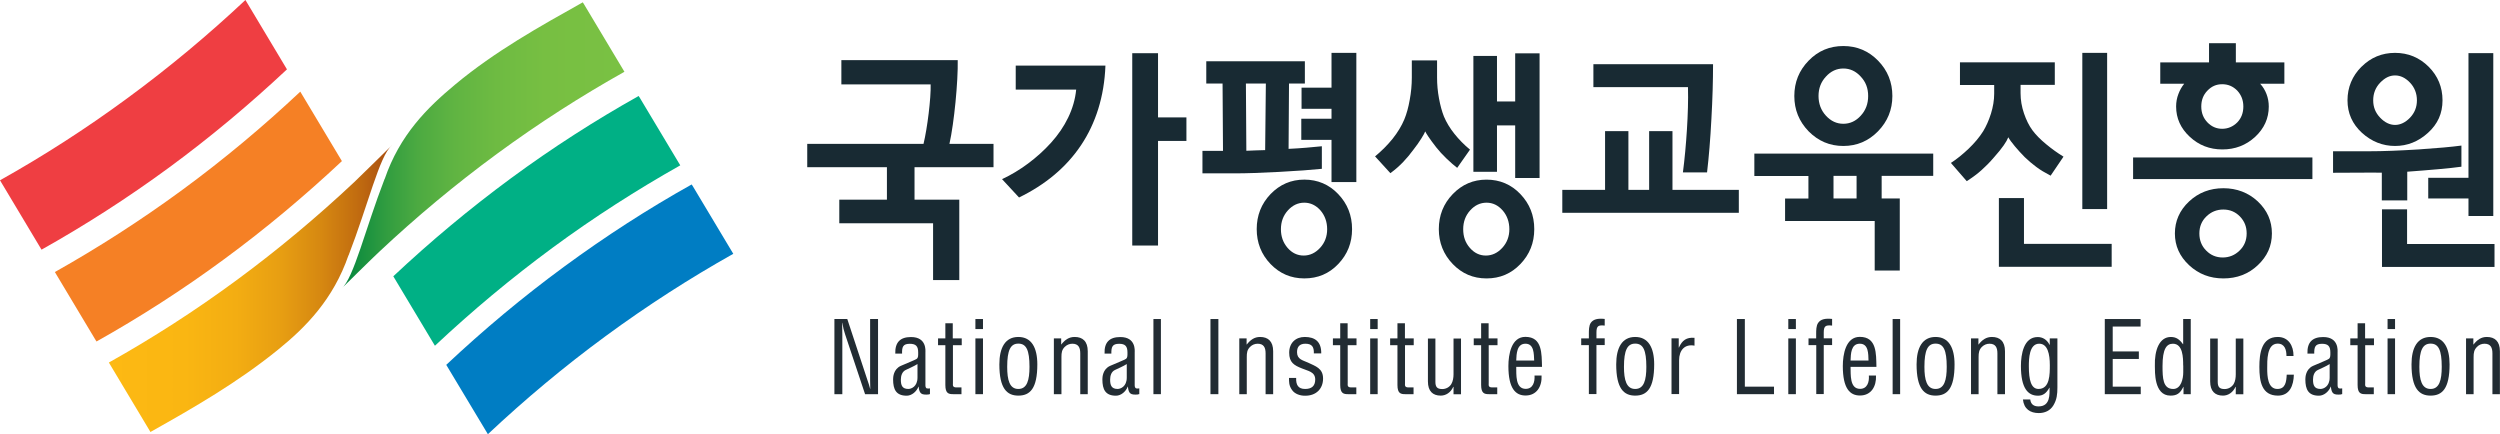 <svg width="190" height="33" viewBox="0 0 190 33" fill="none" xmlns="http://www.w3.org/2000/svg">
<g clip-path="url(#clip0_3687_21381)">
<path d="M44.333 0.249L44.293 0.176C40.997 2.023 37.628 3.9 34.603 6.415C32.465 8.189 30.38 10.257 29.235 13.607V13.585C27.759 17.398 26.886 21.145 25.959 21.929C25.959 21.929 28.348 19.568 28.805 19.15C31.625 16.503 34.61 14.011 37.767 11.694C40.924 9.377 44.161 7.302 47.457 5.455L44.34 0.249H44.333Z" fill="url(#paint0_linear_3687_21381)"/>
<path d="M48.582 7.368L48.536 7.295C45.24 9.143 42.003 11.217 38.852 13.534C35.695 15.858 32.71 18.351 29.891 20.998L33.054 26.277C35.874 23.63 38.859 21.137 42.016 18.813C45.167 16.496 48.41 14.421 51.7 12.566L48.582 7.361" fill="#00B085"/>
<path d="M52.606 14.084L52.567 14.018C49.264 15.865 46.034 17.947 42.877 20.264C39.719 22.581 36.734 25.081 33.915 27.728L37.079 32.999C39.898 30.353 42.883 27.852 46.041 25.536C49.198 23.219 52.428 21.144 55.73 19.289L52.613 14.084" fill="#007DC3"/>
<path d="M3.117 18.909L3.157 18.974C6.453 17.127 9.69 15.052 12.847 12.735C16.004 10.418 18.983 7.918 21.809 5.271L18.652 0C15.832 2.647 12.847 5.14 9.69 7.456C6.533 9.78 3.296 11.855 0 13.703L3.117 18.909Z" fill="#EF3E42"/>
<path d="M7.294 25.881L7.334 25.954C10.63 24.106 13.866 22.032 17.024 19.707C20.181 17.39 23.159 14.89 25.985 12.244L22.822 6.965C20.002 9.612 17.017 12.112 13.86 14.428C10.703 16.745 7.466 18.82 4.17 20.675L7.287 25.881" fill="#F58025"/>
<path d="M29.765 11.057C29.765 11.057 27.375 13.417 26.919 13.843C24.099 16.489 21.114 18.989 17.963 21.306C14.806 23.631 11.57 25.705 8.274 27.553L11.391 32.758L11.431 32.832C14.727 30.984 18.063 29.063 21.121 26.585C23.259 24.855 25.33 22.743 26.489 19.393V19.415C27.965 15.602 28.838 11.856 29.765 11.064V11.057Z" fill="url(#paint1_linear_3687_21381)"/>
<path d="M66.129 24.246H66.731V29.957H65.745L64.222 25.39C64.136 25.133 64.07 24.877 64.017 24.532H64.004C64.011 24.818 64.017 25.111 64.017 25.404V29.957H63.415V24.246H64.394L65.937 28.924C66.003 29.1 66.056 29.283 66.129 29.547H66.142C66.142 29.342 66.129 29.122 66.129 28.909V24.253V24.246Z" fill="#222C33"/>
<path d="M70.676 29.956C70.629 29.956 70.59 29.97 70.543 29.985C70.06 30.007 69.875 29.963 69.815 29.384H69.802C69.663 29.758 69.292 30.073 68.909 30.073C68.108 30.073 67.876 29.604 67.876 28.834C67.876 28.673 67.896 28.064 68.458 27.807C68.783 27.661 69.597 27.338 69.67 27.272C69.795 27.177 69.782 27.008 69.782 26.788C69.782 26.312 69.61 26.128 69.14 26.128C68.617 26.128 68.544 26.378 68.558 26.876H68.041C68.015 26.004 68.425 25.615 69.24 25.615C70.438 25.615 70.332 26.664 70.332 26.766V29.193C70.332 29.303 70.318 29.457 70.431 29.516C70.51 29.538 70.596 29.53 70.676 29.516V29.956ZM69.729 27.668C69.445 27.844 69.127 27.976 68.823 28.123C68.558 28.255 68.465 28.563 68.465 28.856C68.465 29.281 68.564 29.56 69.034 29.56C69.253 29.56 69.729 29.384 69.729 28.695V27.668Z" fill="#222C33"/>
<path d="M72.417 25.719H73.092V26.233H72.423V29.114C72.423 29.261 72.37 29.444 72.688 29.444H73.072V29.957H72.443C72.099 29.957 71.847 29.906 71.847 29.261V26.233H71.291V25.719H71.847V24.568H72.41V25.719H72.417Z" fill="#222C33"/>
<path d="M74.131 25.009V24.246H74.707V25.009H74.131ZM74.131 29.957V25.72H74.707V29.957H74.131Z" fill="#222C33"/>
<path d="M77.394 30.067C76.52 30.067 75.951 29.517 75.951 27.692C75.951 26.416 76.401 25.609 77.394 25.609C78.387 25.609 78.837 26.416 78.837 27.692C78.837 29.532 78.281 30.067 77.394 30.067ZM77.394 26.115C76.805 26.115 76.547 26.599 76.547 27.882C76.547 28.879 76.725 29.561 77.394 29.561C78.062 29.561 78.241 28.879 78.241 27.882C78.241 26.599 77.996 26.115 77.394 26.115Z" fill="#222C33"/>
<path d="M80.65 26.189C80.942 25.822 81.239 25.609 81.676 25.609C82.279 25.609 82.669 25.939 82.669 26.695V29.957H82.1V26.856C82.1 26.416 81.961 26.123 81.498 26.123C81.286 26.123 81.087 26.203 80.928 26.357C80.697 26.577 80.67 26.819 80.67 27.127V29.957H80.094V25.719H80.65V26.181V26.189Z" fill="#222C33"/>
<path d="M86.581 29.956C86.534 29.956 86.495 29.97 86.448 29.985C85.959 30.007 85.78 29.963 85.72 29.384H85.707C85.568 29.758 85.197 30.073 84.814 30.073C84.013 30.073 83.781 29.604 83.781 28.834C83.781 28.673 83.801 28.064 84.364 27.807C84.688 27.661 85.502 27.338 85.575 27.272C85.701 27.177 85.687 27.008 85.687 26.788C85.687 26.312 85.515 26.128 85.052 26.128C84.529 26.128 84.456 26.378 84.463 26.876H83.947C83.913 26.004 84.33 25.615 85.144 25.615C86.343 25.615 86.237 26.664 86.237 26.766V29.193C86.237 29.303 86.223 29.457 86.343 29.516C86.422 29.538 86.508 29.53 86.587 29.516V29.956H86.581ZM85.634 27.668C85.356 27.844 85.032 27.976 84.728 28.123C84.456 28.255 84.37 28.563 84.37 28.856C84.37 29.281 84.476 29.56 84.939 29.56C85.158 29.56 85.634 29.384 85.634 28.695V27.668Z" fill="#222C33"/>
<path d="M87.66 29.957V24.246H88.229V29.957H87.66Z" fill="#222C33"/>
<path d="M91.995 29.957V24.246H92.597V29.957H91.995Z" fill="#222C33"/>
<path d="M94.748 26.189C95.04 25.822 95.338 25.609 95.768 25.609C96.37 25.609 96.76 25.939 96.76 26.695V29.957H96.185V26.856C96.185 26.416 96.046 26.123 95.582 26.123C95.371 26.123 95.165 26.203 95.013 26.357C94.781 26.577 94.755 26.819 94.755 27.127V29.957H94.186V25.719H94.742V26.181L94.748 26.189Z" fill="#222C33"/>
<path d="M99.852 26.856C99.871 26.357 99.699 26.123 99.21 26.123C98.806 26.123 98.574 26.321 98.574 26.761C98.574 27.31 99.004 27.376 99.395 27.552C99.977 27.831 100.553 27.985 100.553 28.769C100.553 29.554 100.017 30.082 99.19 30.074C98.832 30.082 98.402 29.95 98.19 29.634C97.952 29.297 97.965 29.019 97.965 28.725H98.508C98.488 29.239 98.654 29.561 99.19 29.561C99.653 29.561 99.957 29.363 99.957 28.843C99.957 28.241 99.375 28.19 98.965 28.007C98.343 27.765 97.978 27.545 97.978 26.804C97.978 26.064 98.468 25.609 99.163 25.609C99.964 25.609 100.427 25.991 100.414 26.856H99.858H99.852Z" fill="#222C33"/>
<path d="M102.42 25.719H103.095V26.233H102.426V29.114C102.426 29.261 102.373 29.444 102.698 29.444H103.081V29.957H102.453C102.115 29.957 101.857 29.906 101.857 29.261V26.233H101.301V25.719H101.857V24.568H102.42V25.719Z" fill="#222C33"/>
<path d="M104.134 25.009V24.246H104.703V25.009H104.134ZM104.134 29.957V25.72H104.703V29.957H104.134Z" fill="#222C33"/>
<path d="M106.768 25.719H107.443V26.233H106.781V29.114C106.781 29.261 106.729 29.444 107.046 29.444H107.43V29.957H106.801C106.457 29.957 106.206 29.906 106.206 29.261V26.233H105.65V25.719H106.206V24.568H106.775V25.719H106.768Z" fill="#222C33"/>
<path d="M110.468 29.4H110.448C110.256 29.832 109.886 30.067 109.495 30.067C108.893 30.067 108.522 29.73 108.522 28.989V25.727H109.091V29.018C109.091 29.378 109.197 29.568 109.608 29.568C109.886 29.568 110.144 29.436 110.296 29.195C110.428 28.982 110.468 28.689 110.468 28.447V25.727H111.037V29.964H110.468V29.407V29.4Z" fill="#222C33"/>
<path d="M113.135 25.719H113.811V26.233H113.142V29.114C113.142 29.261 113.089 29.444 113.407 29.444H113.791V29.957H113.162C112.824 29.957 112.566 29.906 112.566 29.261V26.233H112.004V25.719H112.566V24.568H113.135V25.719Z" fill="#222C33"/>
<path d="M117.16 28.542C117.2 29.37 116.789 30.059 115.942 30.059C115.181 30.059 114.638 29.524 114.638 27.823C114.638 26.929 114.863 25.602 115.929 25.602C117.233 25.602 117.16 26.899 117.193 27.882H115.234C115.247 28.454 115.154 29.553 115.955 29.553C116.511 29.553 116.657 29.018 116.624 28.542H117.16ZM116.597 27.398C116.571 26.899 116.597 26.122 115.935 26.122C115.273 26.122 115.254 26.899 115.234 27.398H116.597Z" fill="#222C33"/>
<path d="M120.76 26.232H120.171V25.719H120.754V25.36C120.754 25.11 120.754 24.758 120.893 24.546C121.085 24.26 121.422 24.186 121.958 24.238V24.744C121.495 24.7 121.33 24.744 121.33 25.264V25.712H121.958V26.225H121.33V29.949H120.754V26.225L120.76 26.232Z" fill="#222C33"/>
<path d="M124.275 30.067C123.401 30.067 122.832 29.517 122.832 27.692C122.832 26.416 123.282 25.609 124.275 25.609C125.268 25.609 125.718 26.416 125.718 27.692C125.718 29.532 125.162 30.067 124.275 30.067ZM124.275 26.115C123.686 26.115 123.421 26.599 123.421 27.882C123.421 28.879 123.607 29.561 124.275 29.561C124.944 29.561 125.122 28.879 125.122 27.882C125.122 26.599 124.877 26.115 124.275 26.115Z" fill="#222C33"/>
<path d="M127.584 26.415H127.598C127.843 25.858 128.18 25.623 128.782 25.675V26.269C128.041 26.129 127.611 26.613 127.611 27.383V29.949H127.035V25.712H127.584V26.408V26.415Z" fill="#222C33"/>
<path d="M132.006 29.957V24.246H132.608V29.386H134.825V29.957H132.006Z" fill="#222C33"/>
<path d="M135.911 25.009V24.246H136.487V25.009H135.911ZM135.911 29.957V25.72H136.487V29.957H135.911Z" fill="#222C33"/>
<path d="M138.036 26.232H137.447V25.719H138.029V25.36C138.029 25.11 138.029 24.758 138.175 24.546C138.367 24.26 138.704 24.186 139.24 24.238V24.744C138.777 24.7 138.605 24.744 138.605 25.264V25.712H139.24V26.225H138.605V29.949H138.036V26.225V26.232Z" fill="#222C33"/>
<path d="M142.576 28.542C142.616 29.37 142.205 30.059 141.358 30.059C140.59 30.059 140.054 29.524 140.054 27.823C140.054 26.929 140.279 25.602 141.345 25.602C142.649 25.602 142.583 26.899 142.609 27.882H140.643C140.663 28.454 140.564 29.553 141.365 29.553C141.921 29.553 142.073 29.018 142.033 28.542H142.569H142.576ZM142.007 27.398C141.987 26.899 142.02 26.122 141.345 26.122C140.67 26.122 140.663 26.899 140.643 27.398H142.007Z" fill="#222C33"/>
<path d="M143.84 29.957V24.246H144.41V29.957H143.84Z" fill="#222C33"/>
<path d="M147.103 30.067C146.23 30.067 145.66 29.517 145.66 27.692C145.66 26.416 146.11 25.609 147.103 25.609C148.096 25.609 148.546 26.416 148.546 27.692C148.546 29.532 147.99 30.067 147.103 30.067ZM147.103 26.115C146.514 26.115 146.256 26.599 146.256 27.882C146.256 28.879 146.435 29.561 147.103 29.561C147.772 29.561 147.951 28.879 147.951 27.882C147.951 26.599 147.706 26.115 147.103 26.115Z" fill="#222C33"/>
<path d="M150.366 26.189C150.651 25.822 150.956 25.609 151.386 25.609C151.988 25.609 152.379 25.939 152.379 26.695V29.957H151.803V26.856C151.803 26.416 151.664 26.123 151.2 26.123C150.989 26.123 150.79 26.203 150.631 26.357C150.406 26.577 150.373 26.819 150.373 27.127V29.957H149.797V25.719H150.36V26.181L150.366 26.189Z" fill="#222C33"/>
<path d="M155.787 25.718H156.363V29.442C156.363 29.963 156.323 30.359 156.059 30.806C155.807 31.224 155.39 31.393 154.947 31.393C154.298 31.393 153.821 31.085 153.742 30.359H154.298C154.344 30.74 154.583 30.887 154.927 30.887C155.853 30.887 155.761 29.926 155.767 29.464H155.754C155.516 29.897 155.258 30.073 154.887 30.073C154.126 30.073 153.59 29.516 153.59 27.815C153.59 26.92 153.802 25.615 154.867 25.615C155.231 25.615 155.569 25.806 155.767 26.209H155.781V25.733L155.787 25.718ZM154.192 27.837C154.192 28.87 154.358 29.56 154.927 29.56C155.801 29.56 155.787 28.423 155.787 27.749C155.787 26.913 155.622 26.121 154.98 26.121C154.219 26.121 154.192 27.265 154.192 27.837Z" fill="#222C33"/>
<path d="M159.964 29.957V24.246H162.684V24.818H160.566V26.709H162.552V27.281H160.566V29.386H162.697V29.957H159.964Z" fill="#222C33"/>
<path d="M165.921 24.246H166.497V29.957H165.947V29.4H165.934C165.689 29.906 165.438 30.067 164.954 30.067C163.684 30.067 163.783 28.205 163.77 27.831C163.73 26.592 164.12 25.61 164.981 25.61C165.391 25.61 165.643 25.793 165.907 26.16H165.921V24.246ZM165.921 27.773C165.921 27.193 165.907 26.123 165.14 26.123C164.657 26.123 164.352 26.519 164.352 27.817C164.352 28.733 164.379 29.562 165.166 29.562C165.762 29.562 165.927 28.777 165.927 28.3V27.773H165.921Z" fill="#222C33"/>
<path d="M169.912 29.4H169.899C169.7 29.832 169.336 30.067 168.946 30.067C168.343 30.067 167.973 29.73 167.973 28.989V25.727H168.548V29.018C168.548 29.378 168.654 29.568 169.065 29.568C169.343 29.568 169.594 29.436 169.753 29.195C169.885 28.982 169.918 28.689 169.918 28.447V25.727H170.494V29.964H169.918V29.407L169.912 29.4Z" fill="#222C33"/>
<path d="M172.308 28.021C172.308 28.579 172.348 29.561 173.082 29.561C173.704 29.561 173.764 28.997 173.79 28.476H174.333C174.313 29.29 174.022 30.067 173.122 30.067C171.891 30.067 171.712 28.989 171.712 27.89C171.712 26.856 171.871 25.609 173.109 25.609C173.923 25.609 174.313 26.277 174.307 27.054H173.771C173.771 26.592 173.645 26.115 173.102 26.115C172.268 26.115 172.308 27.413 172.308 28.014V28.021Z" fill="#222C33"/>
<path d="M178 29.956C177.96 29.956 177.914 29.97 177.874 29.985C177.385 30.007 177.206 29.963 177.146 29.384H177.133C176.994 29.758 176.623 30.073 176.239 30.073C175.439 30.073 175.207 29.604 175.207 28.834C175.207 28.673 175.227 28.064 175.789 27.807C176.114 27.661 176.928 27.338 176.994 27.272C177.12 27.177 177.107 27.008 177.107 26.788C177.107 26.312 176.934 26.128 176.471 26.128C175.948 26.128 175.875 26.378 175.882 26.876H175.366C175.333 26.004 175.75 25.615 176.564 25.615C177.762 25.615 177.656 26.664 177.656 26.766V29.193C177.656 29.303 177.643 29.457 177.762 29.516C177.841 29.538 177.927 29.53 178.007 29.516V29.956H178ZM177.054 27.668C176.776 27.844 176.451 27.976 176.147 28.123C175.875 28.255 175.789 28.563 175.789 28.856C175.789 29.281 175.895 29.56 176.359 29.56C176.577 29.56 177.054 29.384 177.054 28.695V27.668Z" fill="#222C33"/>
<path d="M179.747 25.719H180.423V26.233H179.754V29.114C179.754 29.261 179.701 29.444 180.025 29.444H180.409V29.957H179.774C179.43 29.957 179.178 29.906 179.178 29.261V26.233H178.622V25.719H179.178V24.568H179.747V25.719Z" fill="#222C33"/>
<path d="M181.455 25.009V24.246H182.024V25.009H181.455ZM181.455 29.957V25.72H182.024V29.957H181.455Z" fill="#222C33"/>
<path d="M184.725 30.067C183.851 30.067 183.275 29.517 183.275 27.692C183.275 26.416 183.725 25.609 184.725 25.609C185.724 25.609 186.168 26.416 186.168 27.692C186.168 29.532 185.612 30.067 184.725 30.067ZM184.725 26.115C184.136 26.115 183.871 26.599 183.871 27.882C183.871 28.879 184.056 29.561 184.725 29.561C185.393 29.561 185.572 28.879 185.572 27.882C185.572 26.599 185.327 26.115 184.725 26.115Z" fill="#222C33"/>
<path d="M187.981 26.189C188.272 25.822 188.57 25.609 189 25.609C189.603 25.609 189.993 25.939 189.993 26.695V29.957H189.424V26.856C189.424 26.416 189.285 26.123 188.822 26.123C188.61 26.123 188.405 26.203 188.259 26.357C188.028 26.577 187.994 26.819 187.994 27.127V29.957H187.419V25.719H187.975V26.181L187.981 26.189Z" fill="#222C33"/>
<path d="M97.939 11.313C98.402 11.291 98.852 11.261 99.282 11.225C99.713 11.188 100.103 11.151 100.461 11.115V12.83C99.673 12.911 98.581 12.992 97.204 13.065C95.821 13.138 94.715 13.175 93.875 13.175H91.386V11.467H92.948L92.915 6.349H91.677V4.655H99.17V6.349H97.965L97.932 11.32L97.939 11.313ZM94.689 6.342L94.722 11.459C94.94 11.445 95.172 11.437 95.417 11.43C95.655 11.43 95.907 11.415 96.152 11.408L96.205 6.349H94.689V6.342ZM101.705 20.067C101.01 20.8 100.149 21.159 99.13 21.159C98.111 21.159 97.264 20.793 96.562 20.067C95.86 19.334 95.51 18.446 95.51 17.413C95.51 16.379 95.86 15.484 96.562 14.751C97.27 14.018 98.124 13.651 99.13 13.651C100.136 13.651 101.01 14.018 101.705 14.751C102.406 15.484 102.757 16.372 102.757 17.413C102.757 18.454 102.406 19.334 101.705 20.067ZM100.328 18.835C100.686 18.446 100.864 17.97 100.864 17.42C100.864 16.87 100.692 16.379 100.355 15.99C100.01 15.602 99.6 15.404 99.124 15.404C98.647 15.404 98.23 15.602 97.879 15.99C97.528 16.379 97.35 16.855 97.35 17.42C97.35 17.985 97.522 18.446 97.853 18.835C98.19 19.224 98.601 19.422 99.077 19.422C99.554 19.422 99.971 19.224 100.328 18.835ZM101.195 4.018H103.082V13.835H101.195V10.631H98.898V9.025H101.195V8.27H98.918V6.664H101.195V4.018Z" fill="#182A33"/>
<path d="M104.498 11.892C104.994 11.482 105.444 11.034 105.835 10.551C106.225 10.059 106.523 9.568 106.728 9.077C106.901 8.659 107.04 8.16 107.139 7.589C107.245 7.017 107.298 6.459 107.298 5.902V4.59H109.217V5.902C109.217 6.415 109.263 6.943 109.363 7.479C109.462 8.014 109.588 8.476 109.74 8.857C109.925 9.297 110.19 9.737 110.534 10.169C110.878 10.602 111.276 11.005 111.719 11.372L110.746 12.757C110.508 12.574 110.236 12.339 109.932 12.046C109.628 11.753 109.369 11.474 109.164 11.21C108.893 10.858 108.688 10.587 108.555 10.382C108.416 10.177 108.343 10.045 108.317 9.986C108.284 10.081 108.185 10.265 108.019 10.529C107.854 10.793 107.655 11.079 107.423 11.372C107.179 11.709 106.914 12.024 106.642 12.31C106.371 12.596 106.047 12.882 105.669 13.161L104.498 11.878V11.892ZM115.551 20.067C114.85 20.8 113.996 21.16 112.977 21.16C111.957 21.16 111.11 20.793 110.409 20.067C109.707 19.334 109.35 18.447 109.35 17.413C109.35 16.379 109.7 15.485 110.409 14.752C111.117 14.018 111.971 13.652 112.977 13.652C113.983 13.652 114.856 14.018 115.551 14.752C116.253 15.485 116.604 16.372 116.604 17.413C116.604 18.454 116.253 19.334 115.551 20.067ZM114.201 15.991C113.857 15.602 113.453 15.404 112.977 15.404C112.5 15.404 112.083 15.602 111.732 15.991C111.381 16.379 111.203 16.856 111.203 17.42C111.203 17.985 111.368 18.447 111.706 18.835C112.043 19.224 112.447 19.422 112.924 19.422C113.4 19.422 113.817 19.224 114.175 18.835C114.532 18.447 114.711 17.97 114.711 17.42C114.711 16.87 114.539 16.379 114.201 15.991ZM115.154 4.055H117.008V13.527H115.154V9.531H113.771V13.058H111.977V4.253H113.771V7.713H115.154V4.055Z" fill="#182A33"/>
<path d="M121.985 9.965H123.759V14.43H125.334V9.965H127.108V14.43H132.151V16.175H118.735V14.43H121.985V9.965ZM127.902 13.096C128.035 12.077 128.134 10.992 128.207 9.841C128.279 8.689 128.313 7.612 128.286 6.622H121.098V4.877H130.192C130.192 6.116 130.153 7.502 130.067 9.034C129.987 10.574 129.875 11.93 129.736 13.103H127.902V13.096Z" fill="#182A33"/>
<path d="M133.33 13.367V11.673H146.925V13.367H143.006V15.082H144.383V20.559H142.477V16.798H135.666V15.089H137.44V13.374H133.33V13.367ZM142.735 4.612C143.463 5.36 143.82 6.255 143.82 7.296C143.82 8.337 143.456 9.231 142.728 9.979C142 10.72 141.127 11.094 140.094 11.094C139.061 11.094 138.188 10.72 137.453 9.979C136.732 9.231 136.368 8.344 136.368 7.296C136.368 6.247 136.732 5.353 137.453 4.612C138.175 3.865 139.055 3.498 140.094 3.498C141.133 3.498 142.013 3.872 142.735 4.612ZM138.77 8.792C139.148 9.202 139.584 9.407 140.094 9.407C140.604 9.407 141.047 9.202 141.418 8.792C141.795 8.381 141.98 7.89 141.98 7.296C141.98 6.702 141.795 6.225 141.418 5.822C141.047 5.412 140.604 5.206 140.094 5.206C139.584 5.206 139.141 5.412 138.77 5.822C138.393 6.225 138.208 6.717 138.208 7.296C138.208 7.875 138.393 8.381 138.77 8.792ZM139.346 15.082H141.1V13.367H139.346V15.082Z" fill="#182A33"/>
<path d="M148.957 6.452V4.736H156.165V6.452H153.563V7.082C153.563 7.595 153.649 8.109 153.822 8.615C153.994 9.12 154.205 9.546 154.457 9.89C154.722 10.249 155.079 10.609 155.509 10.961C155.94 11.32 156.383 11.635 156.826 11.906L155.847 13.351C155.423 13.131 155.059 12.911 154.761 12.691C154.457 12.464 154.166 12.214 153.881 11.943C153.61 11.665 153.358 11.393 153.133 11.122C152.908 10.851 152.736 10.623 152.63 10.433C152.564 10.601 152.451 10.807 152.279 11.049C152.114 11.291 151.869 11.591 151.551 11.95C151.22 12.339 150.896 12.662 150.592 12.933C150.294 13.204 149.916 13.483 149.473 13.769L148.268 12.383C148.712 12.097 149.162 11.73 149.612 11.305C150.062 10.873 150.433 10.433 150.724 9.971C150.949 9.597 151.148 9.157 151.313 8.637C151.472 8.123 151.558 7.617 151.558 7.126V6.459H148.957V6.452ZM153.822 15.059V18.534H160.487V20.279H151.915V15.052H153.822V15.059ZM158.256 4.018H160.142V15.888H158.256V4.018Z" fill="#182A33"/>
<path d="M162.115 11.966H175.743V13.608H162.115V11.966ZM173.612 4.744V6.364H171.772C171.984 6.592 172.142 6.856 172.255 7.149C172.367 7.442 172.427 7.758 172.427 8.095C172.427 8.997 172.076 9.766 171.388 10.404C170.693 11.042 169.866 11.357 168.899 11.357C167.933 11.357 167.105 11.035 166.417 10.39C165.729 9.752 165.385 8.982 165.385 8.095C165.385 7.758 165.444 7.442 165.557 7.149C165.669 6.848 165.815 6.592 166 6.364H164.18V4.744H167.886V3.285H169.925V4.744H173.618H173.612ZM171.593 15.309C172.308 15.984 172.665 16.79 172.665 17.743C172.665 18.696 172.308 19.481 171.593 20.155C170.878 20.83 170.005 21.16 168.979 21.16C167.953 21.16 167.086 20.823 166.371 20.155C165.649 19.481 165.292 18.682 165.292 17.743C165.292 16.805 165.649 15.984 166.371 15.309C167.092 14.635 167.966 14.305 168.979 14.305C169.991 14.305 170.878 14.642 171.593 15.309ZM170.21 19.041C170.567 18.696 170.746 18.264 170.746 17.743C170.746 17.223 170.58 16.812 170.236 16.453C169.892 16.101 169.475 15.925 168.972 15.925C168.469 15.925 168.045 16.101 167.688 16.446C167.331 16.79 167.152 17.223 167.152 17.743C167.152 18.264 167.324 18.696 167.668 19.041C168.012 19.393 168.429 19.569 168.926 19.569C169.422 19.569 169.852 19.393 170.21 19.041ZM170.031 6.885C169.713 6.562 169.336 6.401 168.886 6.401C168.436 6.401 168.078 6.562 167.767 6.885C167.45 7.208 167.297 7.611 167.297 8.095C167.297 8.579 167.456 8.982 167.767 9.304C168.078 9.627 168.456 9.788 168.886 9.788C169.316 9.788 169.707 9.627 170.031 9.304C170.342 8.982 170.494 8.579 170.494 8.095C170.494 7.611 170.335 7.215 170.031 6.885Z" fill="#182A33"/>
<path d="M180.595 13.116L177.312 13.131V11.496H180.032C181.124 11.496 182.382 11.445 183.805 11.357C185.221 11.261 186.313 11.166 187.068 11.063V12.669C186.644 12.728 186.055 12.794 185.301 12.86C184.546 12.926 183.765 12.992 182.951 13.05V15.228H181.018V13.124H180.595V13.116ZM179.476 5.073C180.178 4.37 181.031 4.018 182.024 4.018C183.017 4.018 183.871 4.37 184.579 5.073C185.281 5.777 185.631 6.628 185.631 7.625C185.631 8.622 185.267 9.428 184.526 10.096C183.791 10.763 182.957 11.093 182.024 11.093C181.091 11.093 180.244 10.763 179.509 10.096C178.781 9.428 178.41 8.607 178.41 7.625C178.41 6.642 178.768 5.777 179.469 5.073H179.476ZM183.163 6.283C182.812 5.916 182.441 5.733 182.024 5.733C181.607 5.733 181.25 5.916 180.892 6.283C180.542 6.65 180.363 7.097 180.363 7.625C180.363 8.153 180.542 8.578 180.892 8.944C181.243 9.311 181.627 9.494 182.024 9.494C182.421 9.494 182.812 9.311 183.163 8.944C183.513 8.578 183.686 8.138 183.686 7.625C183.686 7.112 183.513 6.65 183.163 6.283ZM182.938 15.91V18.542H189.583V20.287H181.031V15.91H182.938ZM184.546 15.081V13.512H187.604V4.04H189.49V16.416H187.604V15.081H184.546Z" fill="#182A33"/>
<path d="M70.186 10.94C70.477 9.752 70.762 7.435 70.729 6.416H63.944V4.568H72.787C72.82 6.189 72.516 9.334 72.158 10.932H75.507V12.707H69.504V15.177H72.906V21.285H70.914V16.966H63.786V15.177H67.406V12.707H61.35V10.932H70.179L70.186 10.94Z" fill="#182A33"/>
<path d="M77.447 15.009L76.156 13.616C77.5 12.993 78.843 11.996 79.882 10.845C80.955 9.657 81.65 8.264 81.789 6.812H77.195V4.987H84.013C83.927 7.34 83.265 9.379 82.173 11.014C81.034 12.729 79.419 14.049 77.447 15.009ZM88.01 8.924H90.168V10.713H88.01V18.66H86.051V4.041H88.01V8.917V8.924Z" fill="#182A33"/>
</g>
<defs>
<linearGradient id="paint0_linear_3687_21381" x1="25.946" y1="11.063" x2="47.444" y2="11.063" gradientUnits="userSpaceOnUse">
<stop stop-color="#00853F"/>
<stop offset="0.05" stop-color="#118D3F"/>
<stop offset="0.16" stop-color="#319D40"/>
<stop offset="0.27" stop-color="#4CAA41"/>
<stop offset="0.4" stop-color="#60B442"/>
<stop offset="0.55" stop-color="#6EBB42"/>
<stop offset="0.72" stop-color="#77BF42"/>
<stop offset="1" stop-color="#7AC143"/>
</linearGradient>
<linearGradient id="paint1_linear_3687_21381" x1="8.274" y1="21.937" x2="29.765" y2="21.937" gradientUnits="userSpaceOnUse">
<stop stop-color="#FDB913"/>
<stop offset="0.27" stop-color="#FAB612"/>
<stop offset="0.45" stop-color="#F3AD12"/>
<stop offset="0.61" stop-color="#E79E12"/>
<stop offset="0.75" stop-color="#D68811"/>
<stop offset="0.88" stop-color="#C16C10"/>
<stop offset="1" stop-color="#A84D10"/>
</linearGradient>
<clipPath id="clip0_3687_21381">
<rect width="190" height="33" fill="white"/>
</clipPath>
</defs>
</svg>
